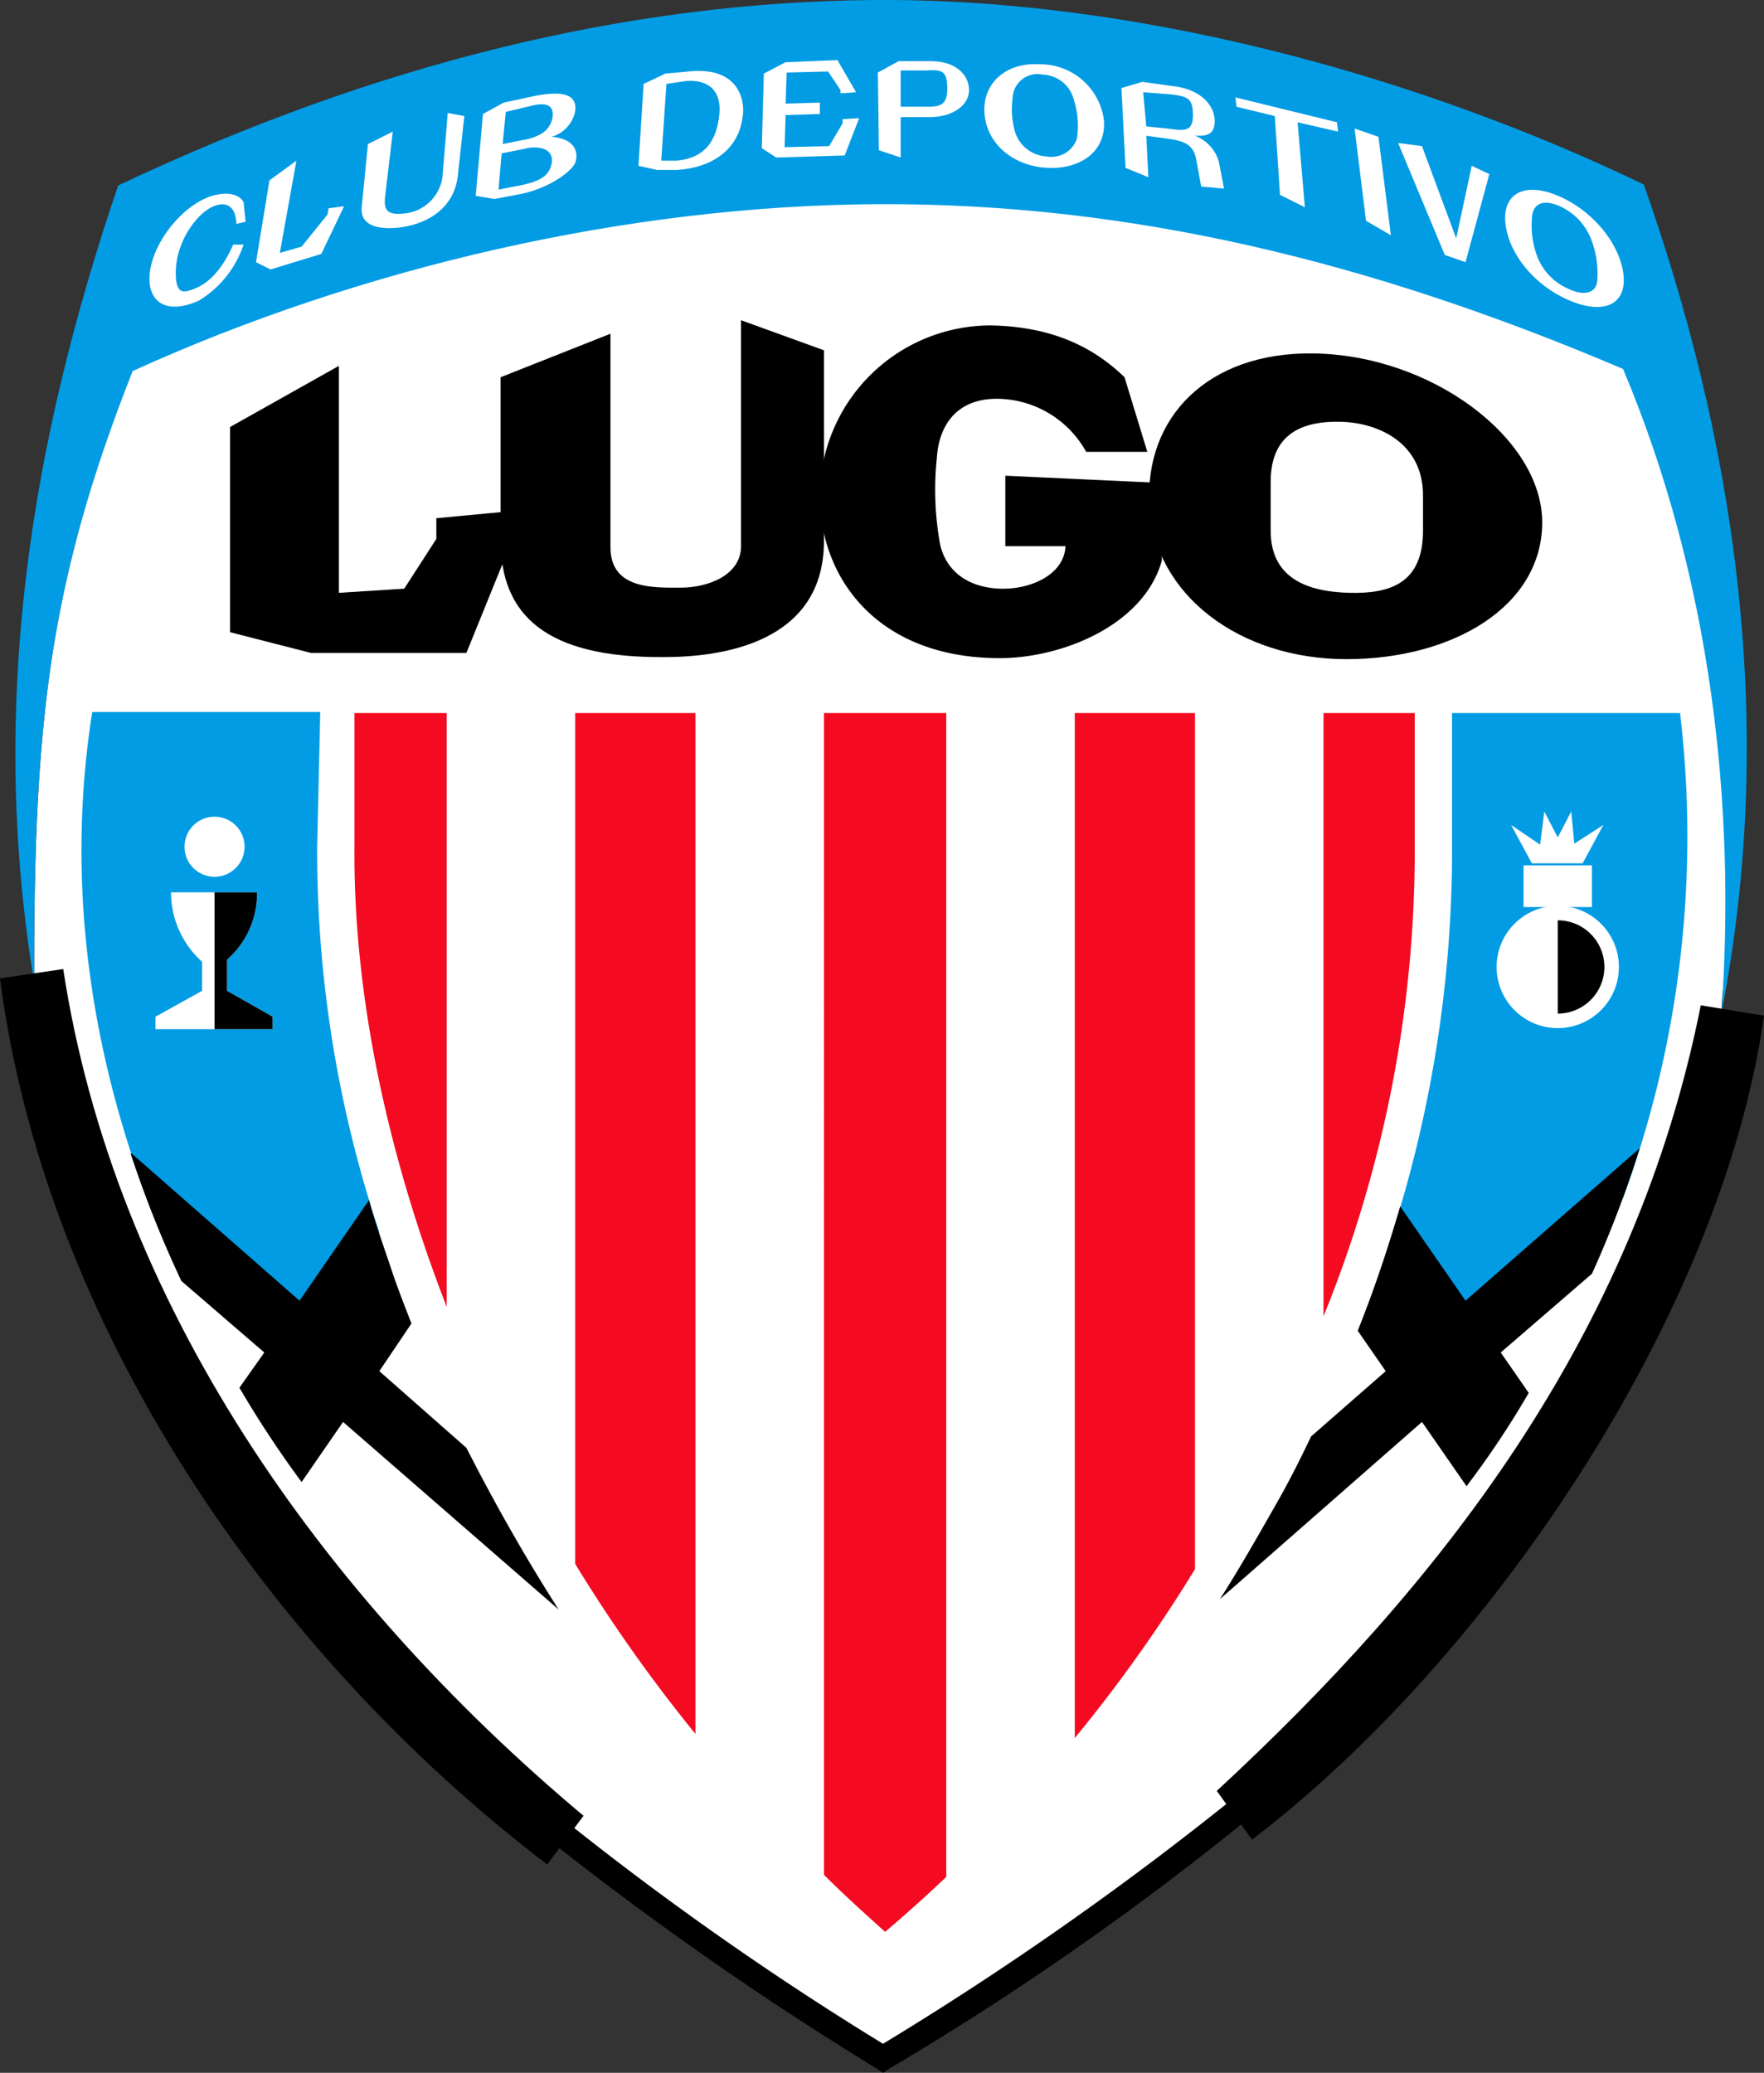 <svg xmlns="http://www.w3.org/2000/svg" viewBox="0 0 170.2 200"><rect x="0" y="0" width="170.2" height="200" fill="#333333" stroke="none"/><title>1Recurso 1</title><g id="Capa_2" data-name="Capa 2"><g id="svg2"><path id="path45" d="M71.4,2.6h36V4h5.8V6.7h13.9v4.1h12.3v2.4h5.8c0,1-.1,2,0,3.1H154V20h3.4v5.3a5.4,5.4,0,0,1,2.9,4.2,6.1,6.1,0,0,1-.3,3,1.7,1.7,0,0,1,.1.7v4.3a16.2,16.2,0,0,0,.1,2.2,14.2,14.2,0,0,1,.2,2.9h1.8c0,1.2-.1,2.5,0,3.8h1.7c0,4.3-.1,8.5,0,12.8a16.6,16.6,0,0,1,1.3,1.4,5.4,5.4,0,0,1,1,4.6c-.1.7.2,1.4.1,2.1a3.8,3.8,0,0,0-.1,1.5,4.8,4.8,0,0,1-.4,2.9,5.5,5.5,0,0,1,.7,2.4,17.4,17.4,0,0,1,.1,3.2c0,.4-.3.9-.1,1.3a5.4,5.4,0,0,1,.2,3.1c-.1.4-.3.8-.1,1.1a6.2,6.2,0,0,1,.1,3.3,6.7,6.7,0,0,1,0,3.7c-.3.7,0,1.3,0,1.9s-.3,1.4-.3,2.1-.3,2.5-.3,3.8,0,3,0,4.5h-1.6v5.4h-1.3V115h-1.6c-.4.8-.2,1.8-.4,2.6a5.1,5.1,0,0,1-2.1,3.4c-.3.2-.3.6-.4,1a8.3,8.3,0,0,1-.3,2.7,8.3,8.3,0,0,1-.3,2.2,5.9,5.9,0,0,0-.2,1.3,5.7,5.7,0,0,1-2.5,4.6,6.4,6.4,0,0,1-1.5,3.8c-.5.6-1.2.9-1.6,1.5a9.3,9.3,0,0,1-1.4,1.4,11.3,11.3,0,0,1-1,1.3c-.7.6-.9,1.4-1.4,2a11.2,11.2,0,0,1-2.2,1.6,6.1,6.1,0,0,1-1.8,3.1v2.4h-2.1a6.7,6.7,0,0,0-1.2,1.6,4.3,4.3,0,0,0-.3,2.5h-1a5.3,5.3,0,0,1-2.3,1.6,2.6,2.6,0,0,0-1.1.7c-.1,1.9,0,3.7,0,5.6h-3.8a9.6,9.6,0,0,1-1.7,1.8,5.8,5.8,0,0,1-3.6,2.7c-.1,1.1,0,2.2,0,3.3h-4.1a5.5,5.5,0,0,1-3,4.8c-.5.4-1.2.4-1.7.9a4.9,4.9,0,0,0-1.5,1c-.5.6-1.4.9-1.9,1.6a5.8,5.8,0,0,1-3.3,1.9,6.3,6.3,0,0,1-3.2,2.8c-.5.1-.7.6-1,.9a5.7,5.7,0,0,1-2.8,1.7c-.4,0-.6.4-.8.6A5.6,5.6,0,0,1,101,188a5.6,5.6,0,0,1-3.5,3.7c-.6.3-1.4.2-1.9.7a6.5,6.5,0,0,1-2.3.9,5.7,5.7,0,0,1-2.8,2.7,6.9,6.9,0,0,0-1.5.7,5.6,5.6,0,0,1-5.1,1.4,5.7,5.7,0,0,1-3.3-2.2l-.6-.6a5.2,5.2,0,0,1-2.3-1.8,5.8,5.8,0,0,1-5.1-3.3,5.9,5.9,0,0,1-3.9-2c-.4-.6-1.1-.8-1.6-1.3s-.7-1-1.3-1.3a8.7,8.7,0,0,1-1.7-1.6,8.6,8.6,0,0,1-2-1.3,8.7,8.7,0,0,1-4.4-2.4c-.5-.6-1.2-.7-1.8-1.2a8.7,8.7,0,0,1-1.6-1.7,12.9,12.9,0,0,1-1.6-1.7,4.2,4.2,0,0,0-3.1-2.4,5.8,5.8,0,0,1-3.9-2.2h-.5c0-.5-.5-.6-.8-.9s-.8-1-1.3-1.4a12.1,12.1,0,0,0-1.4-1,5.6,5.6,0,0,1-3-3.4,6.9,6.9,0,0,0-.5-1.3c-.6-.9-.6-2.2-1.5-2.9H32.4v-2.7a6.9,6.9,0,0,1-1.7-1.7,5.7,5.7,0,0,1-2.4-2.7,6.9,6.9,0,0,1-1.6-2.2c-.2-.8-.9-1.4-1.2-2.1s-.4-.5-.7-.6a6,6,0,0,1-2.3-1.9c-.5-1-1.5-1.5-1.9-2.6s-1-1.1-1.4-1.8-1.1-1.1-1.5-1.7-.7-1.4-1.2-1.9a12.7,12.7,0,0,1-1.3-2.2,6,6,0,0,1-1.4-3.6c-.1-1.2-1.2-2-1.5-3.1a8,8,0,0,1-.3-3.1c-.2-1.4-1.7-1.9-2.3-3s-.6-1.7-1.1-2.4a5.6,5.6,0,0,1-.9-4.5H7.1v-4.5a6.5,6.5,0,0,1-.5-2A5.3,5.3,0,0,0,5,105.8a5.5,5.5,0,0,1-1.4-4.3A6.1,6.1,0,0,1,4,96.4,7.3,7.3,0,0,1,3.3,94c0-10.6.2-21.3,1.9-31.8A118.2,118.2,0,0,1,10.8,41c.4-.8.1-1.8.3-2.6A19.3,19.3,0,0,1,11,36a11.4,11.4,0,0,1-.2-2.6,7.4,7.4,0,0,0-.1-2.1c-.1-.7.2-1.3,0-2a8.2,8.2,0,0,1,.2-2.7,11,11,0,0,0,.2-1.8,5.6,5.6,0,0,1,2.5-4c.6-.4.9-1,1.4-1.4s1.2-1.4,2-1.8a6,6,0,0,1,3.9-1l2.2-.4,1.8-.5a6.8,6.8,0,0,1,2.2-1.2c.6-.1,1.1-.7,1.6-.9a6.5,6.5,0,0,0,1.6-.9A5.9,5.9,0,0,1,34,11.4v-.6h8.3A5.7,5.7,0,0,1,48.4,7c.7.2,1.3-.3,1.9-.4a12.9,12.9,0,0,0,1.9-.4,6.2,6.2,0,0,1,3-.6,5.7,5.7,0,0,1,2.9-.4c1,.2,2.1-.2,3.1,0a8.9,8.9,0,0,1,2.9-.9,11.3,11.3,0,0,1,1.8-1.2,6,6,0,0,1,5.5.6V2.6Z" style="fill:#fff;fill-rule:evenodd"/><g id="_172654432" data-name=" 172654432"><path id="path11" d="M11.4,17.9C36.3,6.1,60.6.2,84.3,0c25.3-.2,52.5,7.3,74.3,17.8,8.4,23.8,13.1,51.1,7.5,79.9,1.4-20.1-1-41.9-9.5-62.1-24.4-10.4-47.6-16-71.8-15.9s-50,6.1-72,16.1c-8,20.3-9.6,33.8-9.5,59-4.5-27.1-.2-52.5,8.1-76.9Z" style="fill:#029ce4;fill-rule:evenodd"/><path id="path13" d="M0,94.4l6.1-.9c4.9,32.1,24.8,60.4,50.2,81.7l-3.5,4.7C25.9,159.4,4.3,127.7,0,94.4Z" style="fill-rule:evenodd"/><path id="path15" d="M170.2,98l-6.1-1c-6.4,32.2-25.4,56.1-46.7,75.8l3.4,4.7C143.4,160.3,166.1,127.1,170.2,98Z" style="fill-rule:evenodd"/><path id="path17" d="M85.2,197.2a313.2,313.2,0,0,0,34.2-24l.9-.8,1.5,1.9-.9.8a282.8,282.8,0,0,1-35.1,24.5l-.6.4-.6-.4a317.4,317.4,0,0,1-31.8-22.2l-1-.8,1.6-1.9.9.8a300.9,300.9,0,0,0,30.9,21.7Z" style="fill-rule:evenodd"/><path id="path19" d="M8.9,68.7h22l-.3,13a115.9,115.9,0,0,0,6,37.2l-6.2,9.7L14.7,117c-6-15.4-8.4-31.8-5.8-48.3Zm131.2.1h22a101.1,101.1,0,0,1-5.5,46.8l-15.1,13.7-7.1-10.5a121.5,121.5,0,0,0,5.7-36v-14Z" style="fill:#029ce4;fill-rule:evenodd"/><path id="path21" d="M34.2,68.8h8.9v57.3c-5.9-15.2-9-30.5-8.9-44.3Zm21.3,0H67.1v98.5a148.3,148.3,0,0,1-11.6-16.4V68.8Zm24,0H91.3V181.1c-2,1.9-3.9,3.6-5.9,5.3-2-1.8-4-3.6-5.9-5.5Zm24.2,0h11.6v82.6a143.7,143.7,0,0,1-11.6,16.3Zm24,0h8.8v14a119.3,119.3,0,0,1-8.8,44.2V68.8Z" style="fill:#f40b21;fill-rule:evenodd"/><g id="g23"><path id="path25" d="M12.7,111.3l16.2,14.2,6.7-9.7c.6,2.2,1.4,4.4,2.1,6.5s1.3,3.6,2,5.4l-3.1,4.6,8.4,7.4c2.7,5.3,5.7,10.6,8.9,15.6L33.1,137.2l-4,5.8a101.9,101.9,0,0,1-6-9.1l2.4-3.4-8-6.9a108.6,108.6,0,0,1-4.9-12.3Z" style="fill-rule:evenodd"/><path id="path27" d="M158.2,110.8l-16.8,14.7-6.3-9.1c-1.2,4.1-2.5,8-4.1,12l2.7,3.9-7.2,6.3c-1,2.1-2.1,4.3-3.3,6.4s-3.5,6.2-5.5,9.3l19.5-17.1,4.3,6.2a88,88,0,0,0,6-9l-2.7-3.9,8.8-7.6A103.8,103.8,0,0,0,158.2,110.8Z" style="fill-rule:evenodd"/></g><path id="path29" d="M16.5,86.1h8.3a8.5,8.5,0,0,1-2.9,6.5v3l4.4,2.5v1.2H15V98.1l4.5-2.5V92.8a9,9,0,0,1-3-6.7Z" style="fill:#fff;fill-rule:evenodd"/><path id="path31" d="M20.7,86.1h4.1a8.5,8.5,0,0,1-2.9,6.5v3l4.4,2.5v1.2H20.7Z" style="fill-rule:evenodd"/><circle id="circle33" cx="20.7" cy="81.7" r="2.9" style="fill:#fff"/><circle id="circle35" cx="150.3" cy="93.3" r="5.9" style="fill:#fff"/><circle id="circle37" cx="150.3" cy="93.3" r="4.5" style="fill:#fff"/><path id="path39" d="M150.3,88.8a4.5,4.5,0,0,1,0,9h0V88.7h0Z" style="fill-rule:evenodd"/><rect id="rect41" x="147" y="83.5" width="6.6" height="4.02" style="fill:#fff"/><polygon id="polygon43" points="152.7 83.3 147.8 83.3 145.8 79.6 148.6 81.5 149 78.3 150.3 80.8 151.6 78.3 151.9 81.4 154.7 79.6 152.7 83.3" style="fill:#fff;fill-rule:evenodd"/><g id="g45"><polygon id="polygon47" points="22.2 41.2 22.2 61 30 63 45 63 50.6 49.2 42.1 50 42.1 52 39 56.8 32.7 57.2 32.7 35.3 22.2 41.2" style="fill-rule:evenodd"/><path id="path49" d="M58.9,32.2,48.3,36.4V52.1c0,7.2,4.3,11.4,15.8,11.3,5.4,0,15.4-1.3,15.4-11.2V33.8l-8-2.9V52.7c0,2.8-3.2,4-5.8,4s-6.8.2-6.8-3.9Z" style="fill-rule:evenodd"/><path id="path51" d="M104.8,43.6h5.9l-2.2-7.2c-3.6-3.5-7.9-4.9-12.9-5A16.5,16.5,0,0,0,79.1,47.6c-.1,8.1,5.5,15.8,17.1,15.9,5.9.1,14.1-3,15.9-9.4V46.6L97,45.9v6.8h5.8c-.1,2.7-3.3,4.2-6.3,4.1s-5.2-1.6-5.8-4.3a29.6,29.6,0,0,1-.3-8.4c.2-3,1.9-5.9,6.4-5.6a9.9,9.9,0,0,1,8,5.1Z" style="fill-rule:evenodd"/><path id="path53" d="M126.6,34.1c11.5.1,22.2,8.2,22.2,16.3s-8.6,13.2-18.9,13.2-18.5-6.2-19-14.8S116.6,34,126.6,34.1Zm10.7,13.7v3.4c0,5.1-3.2,6.1-7.1,6s-7.6-1.3-7.6-6V46.5c0-4.7,3.1-5.9,6.8-5.8s7.9,2.1,7.9,7.1Z" style="fill-rule:evenodd"/></g><g id="g55"><path id="path57" d="M62.1,8.1l2.1-1,2.2-.2c4.6-.5,5.4,2.4,5.3,4-.3,3.7-3.2,5.3-6.4,5.5H63.4L61.6,16Zm7.3,3c.2-1.8-.5-3.4-3.1-3.3l-2,.3-.5,7.4h1.5C68.6,15.2,69.2,12.8,69.4,11.1Z" style="fill:#fff;fill-rule:evenodd"/><path id="path59" d="M35.5,13.9l2.4-1.2-.7,5.9c-.2,1.5-.1,2.2,1.8,2A4.1,4.1,0,0,0,42.7,17l.5-6.1,1.6.3-.6,5.5c-.3,3.7-3.4,4.9-5.3,5.2s-4.2.1-4-1.9l.6-6.1Z" style="fill:#fff;fill-rule:evenodd"/><polygon id="polygon61" points="28.6 15.5 27 24.4 29.1 23.8 31.6 20.7 31.7 20.1 33.2 19.9 31 24.5 26.1 26 24.7 25.3 26 17.4 28.6 15.5" style="fill:#fff;fill-rule:evenodd"/><polygon id="polygon63" points="75.8 6 80.8 5.8 82.6 8.9 81.1 9 81.1 8.7 79.9 6.9 75.9 7 75.8 10 79.1 9.9 79.1 11 75.8 11.1 75.7 14.2 80 14.1 81.3 11.9 81.3 11.5 82.9 11.4 81.5 15 74.9 15.2 73.5 14.3 73.7 7.1 75.8 6" style="fill:#fff;fill-rule:evenodd"/><path id="path65" d="M46.6,11l2-1.1,2.8-.6c2.9-.6,4.3-.2,4.1,1.4a3.2,3.2,0,0,1-2.3,2.5c2.5.2,2.6,1.7,2.3,2.5s-2.6,2.6-5.7,3.1l-2.1.4-1.8-.3Zm1.9,2.9,2-.4a4.9,4.9,0,0,0,1.9-.7,2.3,2.3,0,0,0,.9-1.4c.2-1.1-.4-1.6-2-1.2l-2.5.6Zm2.4.4-2.5.5-.3,3.5,1.5-.3c2.3-.4,3.3-.9,3.6-2.1s-.6-1.9-2.4-1.6Z" style="fill:#fff;fill-rule:evenodd"/><path id="path67" d="M84.7,7l2-1.1h2.8c2.8-.1,4,1.4,4,2.8s-1.5,2.6-3.8,2.6H86.9v3.9l-2.1-.7Zm2.2,3.3h2c1.5,0,2.5.1,2.5-1.7s-.5-1.9-2.1-1.8H86.9v3.5Z" style="fill:#fff;fill-rule:evenodd"/><path id="path69" d="M108.2,8.5l2-.6,2.9.4c2.8.3,4.1,1.9,4.1,3.4s-1.1,1.4-1.9,1.4a3.8,3.8,0,0,1,2.3,2.5l.5,2.6-2.2-.2-.5-2.7c-.3-1.5-1.4-1.7-2.6-1.9l-2.2-.3.2,4-2.2-.9-.4-7.7Zm2.4,3.7,2,.2c1.6.2,2.5.4,2.5-1.3s-.6-1.8-2.2-2l-2.6-.2Z" style="fill:#fff;fill-rule:evenodd"/><polygon id="polygon71" points="119.2 9.4 129 11.8 129.1 12.7 125.2 11.8 125.9 20 123.5 18.8 123 11.2 119.3 10.3 119.2 9.4" style="fill:#fff;fill-rule:evenodd"/><polygon id="polygon73" points="133 13.2 134.2 22.7 131.8 21.3 130.7 12.4 133 13.2" style="fill:#fff;fill-rule:evenodd"/><polygon id="polygon75" points="141.4 25.3 139.4 24.6 134.9 13.8 137.2 14.1 140.5 23 142 16 143.7 16.8 141.4 25.3" style="fill:#fff;fill-rule:evenodd"/><path id="path77" d="M100.3,6.2a6.2,6.2,0,0,1,6.2,5.3c.3,2.9-2,4.8-5.3,4.7S95.3,14,95,11.1s1.9-5.1,5.3-4.9Zm.3,1a3.2,3.2,0,0,1,3,2.4,8.1,8.1,0,0,1,.3,3.8,2.6,2.6,0,0,1-2.9,1.7,3.4,3.4,0,0,1-3.1-2.5,7.9,7.9,0,0,1-.2-3.1,2.4,2.4,0,0,1,2.9-2.3Z" style="fill:#fff;fill-rule:evenodd"/><path id="path79" d="M150.1,18.8c3.3,1.3,6,4.4,6.5,7.4s-1.6,4.2-4.9,2.9-5.9-4.2-6.4-7.2,1.5-4.4,4.8-3.1Zm.4,1.1a5.8,5.8,0,0,1,3.1,3.4,9.1,9.1,0,0,1,.5,3.9c-.2,1.2-1.4,1.3-2.7.7a5.6,5.6,0,0,1-3.2-3.5,8.5,8.5,0,0,1-.4-3.2c0-1.4.9-2.1,2.7-1.3Z" style="fill:#fff;fill-rule:evenodd"/><path id="path81" d="M20.8,18.8c-2.9.7-5.8,4.2-6.3,7.2s1.4,4.5,4.7,3a10,10,0,0,0,4.3-5.4h-1c-1.1,2.5-2.4,3.7-3.6,4.2s-1.7.5-1.9-.7a7.3,7.3,0,0,1,.5-3.5c.6-1.6,2-3.4,3.4-3.8s1.9.7,1.9,1.8l.9-.2-.2-1.9c-.5-.9-1.8-.9-2.6-.7Z" style="fill:#fff;fill-rule:evenodd"/></g></g></g></g></svg>